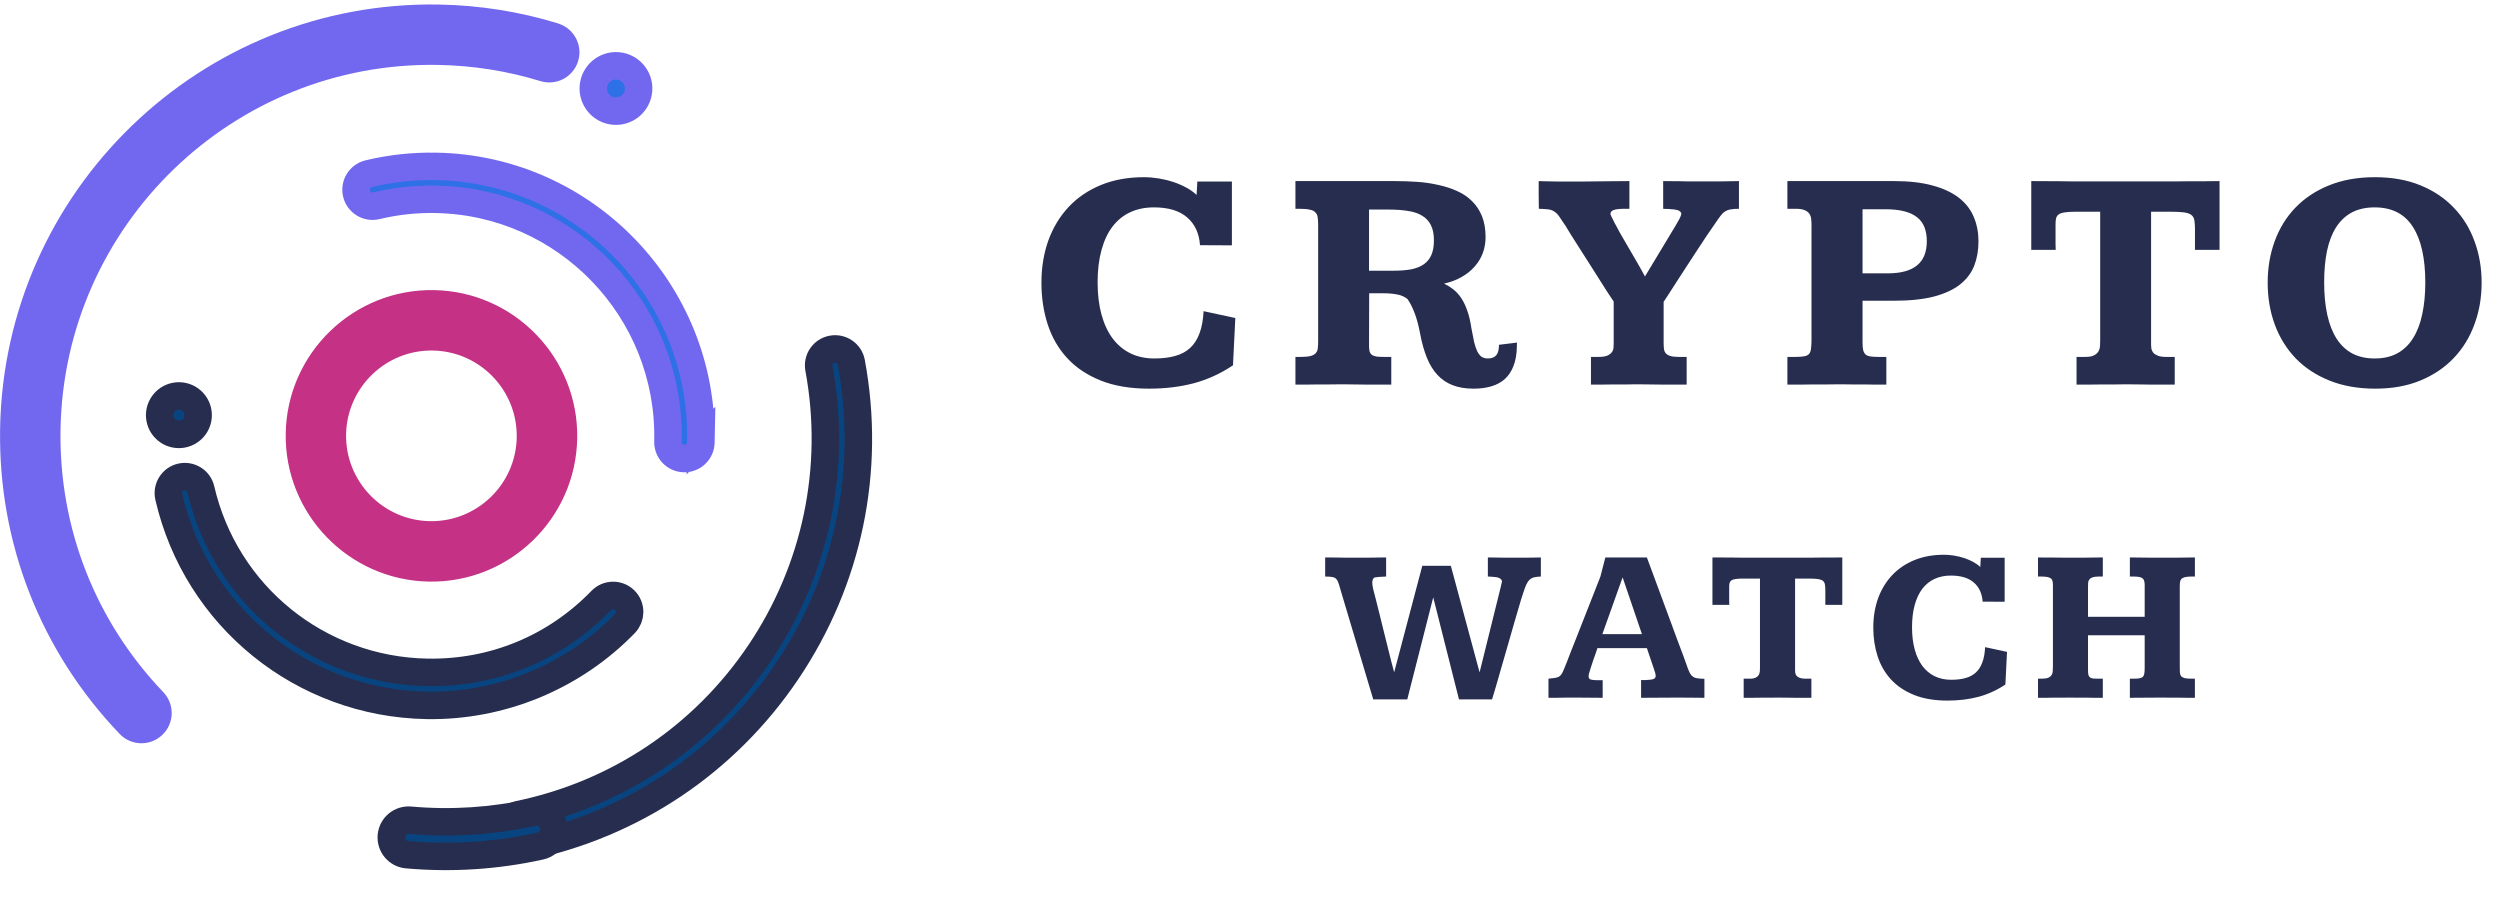 <svg width="455" height="168" viewBox="0 0 455 168" fill="none" xmlns="http://www.w3.org/2000/svg">
<path d="M210.102 65.242C211.537 65.242 212.792 65.091 213.868 64.789C214.963 64.487 215.879 63.996 216.615 63.316C217.352 62.637 217.918 61.749 218.315 60.654C218.73 59.559 218.975 58.219 219.051 56.633L224.828 57.879L224.404 66.488C222.176 67.98 219.806 69.065 217.295 69.745C214.784 70.406 212.065 70.736 209.139 70.736C205.703 70.736 202.748 70.236 200.275 69.235C197.801 68.235 195.772 66.866 194.186 65.129C192.6 63.392 191.429 61.353 190.674 59.012C189.919 56.671 189.541 54.16 189.541 51.478C189.541 48.665 189.966 46.079 190.816 43.719C191.684 41.359 192.921 39.329 194.526 37.63C196.13 35.931 198.085 34.609 200.388 33.665C202.691 32.721 205.297 32.249 208.204 32.249C209.073 32.249 209.97 32.325 210.895 32.476C211.82 32.627 212.707 32.844 213.557 33.127C214.406 33.41 215.19 33.75 215.907 34.147C216.644 34.543 217.267 34.987 217.777 35.477L217.918 33.042H224.205V44.653L218.4 44.625C218.249 42.473 217.474 40.792 216.077 39.584C214.68 38.357 212.66 37.743 210.017 37.743C208.412 37.743 206.977 38.036 205.712 38.621C204.447 39.206 203.371 40.075 202.484 41.227C201.615 42.359 200.945 43.785 200.473 45.503C200.001 47.202 199.765 49.166 199.765 51.394C199.765 53.584 200.001 55.538 200.473 57.256C200.945 58.974 201.625 60.428 202.512 61.617C203.399 62.788 204.475 63.685 205.74 64.308C207.024 64.931 208.478 65.242 210.102 65.242ZM267.798 59.748C267.968 60.692 268.129 61.513 268.28 62.212C268.45 62.892 268.638 63.458 268.846 63.911C269.073 64.364 269.337 64.704 269.639 64.931C269.96 65.138 270.347 65.242 270.8 65.242C271.461 65.242 271.961 65.053 272.301 64.676C272.641 64.298 272.811 63.656 272.811 62.75L276.096 62.353C276.096 62.372 276.096 62.429 276.096 62.523C276.096 62.599 276.087 62.693 276.068 62.807C276.068 62.901 276.068 62.995 276.068 63.09C276.068 63.165 276.068 63.213 276.068 63.231C276.03 64.553 275.822 65.686 275.445 66.63C275.086 67.574 274.567 68.357 273.887 68.981C273.207 69.585 272.386 70.028 271.423 70.311C270.479 70.595 269.403 70.736 268.195 70.736C266.741 70.736 265.476 70.529 264.4 70.113C263.324 69.698 262.398 69.075 261.624 68.244C260.85 67.413 260.208 66.375 259.699 65.129C259.189 63.864 258.773 62.382 258.452 60.683C258.169 59.172 257.829 57.917 257.433 56.916C257.055 55.915 256.631 55.085 256.159 54.424C255.649 54.008 255.035 53.735 254.318 53.602C253.6 53.452 252.713 53.376 251.656 53.376H249.192L249.163 62.92C249.163 63.354 249.201 63.713 249.277 63.996C249.371 64.26 249.522 64.468 249.73 64.619C249.937 64.751 250.221 64.846 250.579 64.902C250.938 64.94 251.401 64.959 251.967 64.959H253.213V70C252.515 70 251.816 70 251.118 70C250.438 70 249.739 70 249.022 70C248.304 69.981 247.54 69.972 246.728 69.972C245.935 69.953 245.076 69.943 244.151 69.943C243.244 69.943 242.414 69.953 241.659 69.972C240.922 69.972 240.224 69.972 239.563 69.972C238.902 69.972 238.26 69.981 237.637 70C237.033 70 236.41 70 235.768 70V64.959H236.674C237.486 64.959 238.109 64.902 238.543 64.789C238.996 64.657 239.317 64.468 239.506 64.223C239.714 63.977 239.827 63.675 239.846 63.316C239.884 62.958 239.903 62.542 239.903 62.07V40.915C239.903 40.386 239.874 39.943 239.818 39.584C239.78 39.206 239.648 38.904 239.421 38.678C239.214 38.432 238.883 38.262 238.43 38.168C237.977 38.055 237.344 37.998 236.533 37.998H235.768V32.957H253.865C255.243 32.957 256.602 33.004 257.943 33.099C259.302 33.193 260.586 33.382 261.794 33.665C263.021 33.929 264.154 34.297 265.193 34.77C266.25 35.242 267.156 35.855 267.911 36.61C268.686 37.366 269.29 38.281 269.724 39.357C270.158 40.434 270.375 41.699 270.375 43.152C270.375 44.172 270.205 45.144 269.866 46.069C269.526 46.976 269.025 47.797 268.365 48.533C267.723 49.27 266.93 49.902 265.986 50.431C265.061 50.959 264.003 51.356 262.814 51.62C263.38 51.884 263.918 52.215 264.428 52.611C264.957 53.008 265.438 53.518 265.872 54.141C266.307 54.764 266.684 55.528 267.005 56.435C267.345 57.341 267.609 58.445 267.798 59.748ZM249.163 49.27H253.553C254.818 49.27 255.913 49.185 256.838 49.015C257.782 48.826 258.556 48.514 259.16 48.08C259.765 47.646 260.218 47.079 260.52 46.381C260.822 45.682 260.973 44.804 260.973 43.747C260.973 42.633 260.794 41.717 260.435 41C260.076 40.264 259.548 39.688 258.849 39.273C258.169 38.838 257.31 38.546 256.272 38.395C255.252 38.225 254.063 38.14 252.703 38.14H249.163V49.27ZM280.04 32.957C280.173 32.957 280.446 32.967 280.862 32.985C281.277 32.985 281.749 32.995 282.278 33.014C282.806 33.014 283.335 33.023 283.864 33.042C284.392 33.042 284.827 33.042 285.166 33.042C286.035 33.042 286.875 33.042 287.687 33.042C288.499 33.023 289.348 33.014 290.236 33.014C291.142 32.995 292.105 32.985 293.124 32.985C294.144 32.967 295.286 32.957 296.551 32.957V37.998H295.673C294.748 37.998 294.087 38.074 293.691 38.225C293.294 38.357 293.096 38.612 293.096 38.989C293.153 39.102 293.219 39.254 293.294 39.442C293.389 39.612 293.483 39.801 293.578 40.009C293.691 40.217 293.795 40.424 293.889 40.632C293.984 40.84 294.078 41.009 294.172 41.142C294.286 41.368 294.474 41.727 294.739 42.218C295.022 42.69 295.333 43.228 295.673 43.832C296.032 44.436 296.4 45.069 296.778 45.73C297.174 46.39 297.542 47.023 297.882 47.627C298.241 48.231 298.553 48.779 298.817 49.27C299.081 49.742 299.27 50.091 299.383 50.317L304.962 41.057C305.246 40.585 305.482 40.169 305.67 39.81C305.859 39.452 305.972 39.14 306.01 38.876C305.935 38.574 305.708 38.366 305.331 38.253C304.953 38.14 304.368 38.064 303.575 38.026C303.499 38.026 303.358 38.026 303.15 38.026C302.942 38.008 302.791 37.998 302.697 37.998V32.957C303.811 32.976 304.868 32.985 305.869 32.985C306.284 32.985 306.709 32.995 307.143 33.014C307.596 33.014 308.021 33.014 308.417 33.014C308.814 33.014 309.173 33.014 309.494 33.014C309.815 33.014 310.079 33.014 310.287 33.014C311.193 33.014 312.127 33.014 313.09 33.014C314.072 33.014 315.205 32.995 316.489 32.957V37.998C315.866 37.998 315.365 38.036 314.988 38.111C314.61 38.168 314.27 38.291 313.968 38.48C313.685 38.649 313.411 38.914 313.147 39.273C312.883 39.612 312.562 40.065 312.184 40.632C311.712 41.293 311.193 42.048 310.626 42.898C310.06 43.747 309.475 44.634 308.871 45.56C308.266 46.466 307.662 47.391 307.058 48.335C306.454 49.26 305.878 50.148 305.331 50.997C304.802 51.828 304.311 52.592 303.858 53.291C303.424 53.971 303.065 54.518 302.782 54.934V62.353C302.782 62.788 302.801 63.165 302.838 63.486C302.876 63.807 302.989 64.081 303.178 64.308C303.367 64.515 303.641 64.676 303.999 64.789C304.377 64.902 304.906 64.959 305.585 64.959H306.973V70C306.275 70 305.585 70 304.906 70C304.245 70 303.556 70 302.838 70C302.121 69.981 301.366 69.972 300.573 69.972C299.78 69.953 298.911 69.943 297.967 69.943C297.401 69.943 296.712 69.953 295.9 69.972C295.107 69.972 294.295 69.972 293.464 69.972C292.652 69.972 291.888 69.981 291.17 70C290.453 70 289.915 70 289.556 70V64.959H290.915C291.652 64.959 292.209 64.874 292.586 64.704C292.964 64.515 293.238 64.289 293.408 64.024C293.578 63.76 293.663 63.486 293.663 63.203C293.681 62.901 293.691 62.637 293.691 62.41V54.877C293.408 54.462 293.03 53.895 292.558 53.178C292.105 52.441 291.595 51.639 291.029 50.77C290.481 49.883 289.896 48.958 289.273 47.995C288.669 47.032 288.083 46.117 287.517 45.248C286.97 44.361 286.46 43.558 285.988 42.841C285.535 42.105 285.176 41.519 284.912 41.085C284.458 40.386 284.09 39.839 283.807 39.442C283.543 39.046 283.25 38.744 282.929 38.536C282.627 38.31 282.259 38.168 281.825 38.111C281.39 38.055 280.805 38.017 280.069 37.998C280.069 37.167 280.059 36.337 280.04 35.506C280.04 34.656 280.04 33.807 280.04 32.957ZM344.704 32.957C347.479 32.957 349.839 33.231 351.784 33.778C353.728 34.307 355.314 35.053 356.542 36.016C357.769 36.978 358.666 38.14 359.232 39.499C359.798 40.84 360.082 42.322 360.082 43.945C360.082 45.55 359.827 47.013 359.317 48.335C358.807 49.657 357.948 50.799 356.74 51.762C355.55 52.706 353.964 53.442 351.982 53.971C350.018 54.48 347.564 54.735 344.619 54.735H338.983V62.269C338.983 62.873 339.021 63.354 339.096 63.713C339.191 64.072 339.342 64.345 339.549 64.534C339.757 64.704 340.05 64.817 340.427 64.874C340.805 64.931 341.296 64.959 341.9 64.959H343.316V70C342.655 70 342.013 70 341.39 70C340.767 69.981 340.125 69.972 339.464 69.972C338.804 69.972 338.096 69.972 337.34 69.972C336.604 69.953 335.802 69.943 334.933 69.943C333.97 69.943 333.064 69.953 332.214 69.972C331.384 69.972 330.572 69.972 329.779 69.972C329.005 69.972 328.25 69.981 327.513 70C326.777 70 326.041 70 325.304 70V64.959H326.72C327.419 64.959 327.966 64.921 328.363 64.846C328.778 64.77 329.08 64.619 329.269 64.393C329.458 64.147 329.571 63.817 329.609 63.401C329.666 62.967 329.694 62.401 329.694 61.702V41.085C329.694 40.632 329.675 40.226 329.637 39.867C329.6 39.49 329.486 39.169 329.297 38.904C329.109 38.621 328.825 38.404 328.448 38.253C328.07 38.083 327.542 37.998 326.862 37.998H325.304V32.957H344.704ZM338.983 49.751H343.571C345.931 49.751 347.706 49.27 348.895 48.307C350.085 47.344 350.679 45.871 350.679 43.889C350.679 42.926 350.538 42.086 350.254 41.368C349.971 40.632 349.528 40.028 348.923 39.556C348.319 39.065 347.536 38.697 346.573 38.451C345.61 38.206 344.439 38.083 343.061 38.083H338.983V49.751ZM369.69 32.957C371.522 32.976 373.268 32.985 374.929 32.985C375.628 32.985 376.345 32.995 377.082 33.014C377.837 33.014 378.564 33.014 379.262 33.014C379.98 33.014 380.65 33.014 381.273 33.014C381.896 33.014 382.434 33.014 382.887 33.014H393.592C394.404 33.014 395.254 33.014 396.141 33.014C397.048 32.995 397.944 32.985 398.832 32.985C399.738 32.985 400.625 32.985 401.494 32.985C402.362 32.967 403.184 32.957 403.958 32.957V45.475H399.483V41.651C399.483 40.991 399.445 40.462 399.37 40.065C399.294 39.65 399.105 39.329 398.803 39.102C398.501 38.876 398.048 38.725 397.444 38.649C396.859 38.574 396.056 38.536 395.037 38.536H391.497V62.778C391.497 62.986 391.516 63.222 391.553 63.486C391.61 63.732 391.723 63.968 391.893 64.194C392.082 64.402 392.356 64.581 392.715 64.732C393.092 64.883 393.592 64.959 394.216 64.959H395.801V70C395.103 70 394.423 70 393.762 70C393.12 70 392.45 70 391.752 70C391.072 69.981 390.345 69.972 389.571 69.972C388.797 69.953 387.928 69.943 386.966 69.943C386.305 69.943 385.587 69.953 384.813 69.972C384.058 69.972 383.274 69.972 382.463 69.972C381.67 69.972 380.886 69.981 380.112 70C379.338 70 378.611 70 377.931 70V64.959H379.517C380.216 64.959 380.744 64.865 381.103 64.676C381.481 64.487 381.755 64.242 381.924 63.94C382.094 63.637 382.189 63.297 382.208 62.92C382.227 62.523 382.236 62.136 382.236 61.759V38.536H377.705C376.931 38.536 376.308 38.574 375.836 38.649C375.364 38.706 374.995 38.819 374.731 38.989C374.486 39.159 374.316 39.386 374.221 39.669C374.146 39.952 374.108 40.311 374.108 40.745C374.108 40.953 374.108 41.264 374.108 41.68C374.108 42.076 374.108 42.51 374.108 42.982C374.108 43.435 374.108 43.898 374.108 44.37C374.127 44.823 374.136 45.191 374.136 45.475H369.69V32.957ZM432.229 32.249C435.345 32.249 438.101 32.74 440.499 33.722C442.915 34.703 444.945 36.063 446.588 37.8C448.249 39.518 449.505 41.547 450.354 43.889C451.223 46.23 451.657 48.75 451.657 51.45C451.657 54.15 451.223 56.671 450.354 59.012C449.505 61.353 448.259 63.392 446.616 65.129C444.973 66.866 442.953 68.235 440.555 69.235C438.158 70.236 435.411 70.736 432.314 70.736C429.18 70.736 426.395 70.245 423.96 69.264C421.524 68.282 419.476 66.932 417.814 65.214C416.153 63.477 414.888 61.438 414.019 59.097C413.151 56.737 412.717 54.188 412.717 51.45C412.717 48.75 413.141 46.239 413.991 43.917C414.841 41.576 416.087 39.546 417.729 37.828C419.391 36.091 421.43 34.732 423.846 33.75C426.282 32.749 429.076 32.249 432.229 32.249ZM432.201 37.743C430.577 37.743 429.18 38.055 428.01 38.678C426.858 39.301 425.904 40.207 425.149 41.397C424.413 42.567 423.865 44.002 423.507 45.701C423.167 47.382 422.997 49.279 422.997 51.394C422.997 53.602 423.186 55.566 423.563 57.284C423.941 59.002 424.507 60.456 425.262 61.645C426.018 62.816 426.971 63.713 428.123 64.336C429.275 64.94 430.634 65.242 432.201 65.242C433.787 65.242 435.156 64.931 436.307 64.308C437.478 63.666 438.431 62.75 439.168 61.56C439.923 60.371 440.48 58.927 440.839 57.227C441.216 55.509 441.405 53.574 441.405 51.422C441.405 47.004 440.65 43.624 439.139 41.283C437.629 38.923 435.316 37.743 432.201 37.743Z" fill="#272D4E"/>
<path d="M244.266 108.328C244.032 107.534 243.85 106.909 243.72 106.453C243.589 105.997 243.433 105.659 243.251 105.438C243.082 105.216 242.841 105.079 242.528 105.027C242.229 104.962 241.779 104.93 241.18 104.93V101.453C242.014 101.466 242.802 101.473 243.544 101.473C243.856 101.473 244.175 101.479 244.501 101.492C244.839 101.492 245.158 101.492 245.458 101.492C245.757 101.492 246.031 101.492 246.278 101.492C246.539 101.492 246.753 101.492 246.923 101.492C247.665 101.492 248.459 101.492 249.305 101.492C250.152 101.479 251.141 101.466 252.274 101.453V104.93C251.285 104.956 250.562 105.021 250.106 105.125C249.872 105.32 249.755 105.62 249.755 106.023C249.755 106.193 249.768 106.382 249.794 106.59C249.82 106.798 249.865 107.02 249.93 107.254C250.048 107.671 250.204 108.276 250.399 109.07C250.608 109.865 250.829 110.75 251.063 111.727C251.311 112.703 251.565 113.732 251.825 114.812C252.098 115.88 252.352 116.902 252.587 117.879C252.834 118.855 253.055 119.741 253.251 120.535C253.459 121.329 253.622 121.935 253.739 122.352L258.856 102.977H264.052L269.286 122.371L273.114 106.922C273.166 106.701 273.212 106.499 273.251 106.316C273.303 106.134 273.342 105.958 273.368 105.789C273.303 105.529 273.134 105.333 272.86 105.203C272.587 105.073 272.151 104.995 271.552 104.969C271.486 104.956 271.356 104.949 271.161 104.949C270.979 104.949 270.855 104.943 270.79 104.93V101.453C271.818 101.466 272.717 101.479 273.485 101.492C274.253 101.492 274.97 101.492 275.634 101.492C275.933 101.492 276.317 101.492 276.786 101.492C277.268 101.492 277.749 101.492 278.231 101.492C278.713 101.479 279.156 101.473 279.559 101.473C279.976 101.46 280.269 101.453 280.438 101.453V104.93C279.97 104.943 279.572 104.988 279.247 105.066C278.934 105.132 278.661 105.268 278.427 105.477C278.192 105.685 277.977 105.991 277.782 106.395C277.6 106.798 277.404 107.339 277.196 108.016C277.118 108.224 277.001 108.582 276.845 109.09C276.701 109.598 276.519 110.216 276.298 110.945C276.089 111.661 275.855 112.462 275.595 113.348C275.347 114.233 275.08 115.164 274.794 116.141C274.52 117.117 274.234 118.113 273.934 119.129C273.648 120.132 273.361 121.121 273.075 122.098C272.802 123.074 272.535 124.005 272.274 124.891C272.014 125.776 271.773 126.577 271.552 127.293H265.536L260.848 108.719L256.122 127.293H249.93L244.266 108.328ZM299.733 101.453C300.866 104.526 301.901 107.326 302.838 109.852C303.242 110.932 303.639 112.007 304.03 113.074C304.42 114.129 304.778 115.105 305.104 116.004C305.442 116.889 305.729 117.651 305.963 118.289C306.198 118.914 306.354 119.331 306.432 119.539C306.758 120.438 307.011 121.147 307.194 121.668C307.376 122.189 307.578 122.586 307.799 122.859C308.034 123.133 308.327 123.315 308.678 123.406C309.03 123.484 309.537 123.53 310.202 123.543V127C309.433 127 308.685 126.993 307.955 126.98C307.239 126.967 306.406 126.961 305.455 126.961C304.336 126.961 303.235 126.967 302.155 126.98C301.087 126.98 299.928 126.987 298.678 127V123.777C298.73 123.777 298.802 123.777 298.893 123.777C298.997 123.777 299.101 123.777 299.205 123.777C299.31 123.777 299.407 123.777 299.498 123.777C299.59 123.764 299.655 123.758 299.694 123.758C300.319 123.732 300.748 123.667 300.983 123.562C301.217 123.458 301.334 123.276 301.334 123.016C301.334 122.859 301.302 122.671 301.237 122.449C301.172 122.215 301.087 121.948 300.983 121.648L299.733 117.957H290.729C290.69 118.1 290.599 118.38 290.455 118.797C290.312 119.201 290.156 119.637 289.987 120.105C289.83 120.574 289.687 121.01 289.557 121.414C289.427 121.818 289.349 122.072 289.323 122.176C289.258 122.358 289.205 122.527 289.166 122.684C289.14 122.827 289.127 122.944 289.127 123.035C289.127 123.322 289.212 123.517 289.381 123.621C289.564 123.712 289.863 123.764 290.28 123.777C290.319 123.777 290.403 123.784 290.534 123.797C290.664 123.797 290.807 123.797 290.963 123.797C291.12 123.797 291.263 123.797 291.393 123.797C291.536 123.797 291.634 123.797 291.686 123.797V127C290.892 127 290.091 126.993 289.284 126.98C288.476 126.967 287.604 126.961 286.666 126.961C286.211 126.961 285.781 126.961 285.377 126.961C284.987 126.961 284.603 126.967 284.225 126.98C283.847 126.98 283.463 126.987 283.073 127C282.682 127 282.265 127 281.823 127V123.523C282.291 123.471 282.669 123.426 282.955 123.387C283.255 123.348 283.502 123.276 283.698 123.172C283.893 123.055 284.062 122.892 284.205 122.684C284.349 122.462 284.498 122.156 284.655 121.766C284.759 121.518 284.922 121.115 285.143 120.555C285.364 119.995 285.618 119.337 285.905 118.582C286.204 117.827 286.53 117.007 286.881 116.121C287.233 115.223 287.591 114.311 287.955 113.387C288.32 112.462 288.678 111.551 289.03 110.652C289.381 109.754 289.707 108.927 290.006 108.172C290.306 107.404 290.566 106.74 290.787 106.18C291.009 105.607 291.172 105.19 291.276 104.93L292.174 101.453H299.733ZM291.627 115.418H298.834L295.338 105.145L295.299 105.125L291.627 115.418ZM311.664 101.453C312.927 101.466 314.132 101.473 315.277 101.473C315.759 101.473 316.254 101.479 316.762 101.492C317.283 101.492 317.784 101.492 318.266 101.492C318.76 101.492 319.223 101.492 319.652 101.492C320.082 101.492 320.453 101.492 320.766 101.492H328.148C328.708 101.492 329.294 101.492 329.906 101.492C330.531 101.479 331.15 101.473 331.762 101.473C332.387 101.473 332.999 101.473 333.598 101.473C334.197 101.46 334.763 101.453 335.297 101.453V110.086H332.211V107.449C332.211 106.993 332.185 106.629 332.133 106.355C332.081 106.069 331.951 105.848 331.742 105.691C331.534 105.535 331.221 105.431 330.805 105.379C330.401 105.327 329.848 105.301 329.145 105.301H326.703V122.02C326.703 122.163 326.716 122.326 326.742 122.508C326.781 122.677 326.859 122.84 326.977 122.996C327.107 123.139 327.296 123.263 327.543 123.367C327.803 123.471 328.148 123.523 328.578 123.523H329.672V127C329.19 127 328.721 127 328.266 127C327.823 127 327.361 127 326.879 127C326.41 126.987 325.909 126.98 325.375 126.98C324.841 126.967 324.242 126.961 323.578 126.961C323.122 126.961 322.628 126.967 322.094 126.98C321.573 126.98 321.033 126.98 320.473 126.98C319.926 126.98 319.385 126.987 318.852 127C318.318 127 317.816 127 317.348 127V123.523H318.441C318.923 123.523 319.288 123.458 319.535 123.328C319.796 123.198 319.984 123.029 320.102 122.82C320.219 122.612 320.284 122.378 320.297 122.117C320.31 121.844 320.316 121.577 320.316 121.316V105.301H317.191C316.658 105.301 316.228 105.327 315.902 105.379C315.577 105.418 315.323 105.496 315.141 105.613C314.971 105.73 314.854 105.887 314.789 106.082C314.737 106.277 314.711 106.525 314.711 106.824C314.711 106.967 314.711 107.182 314.711 107.469C314.711 107.742 314.711 108.042 314.711 108.367C314.711 108.68 314.711 108.999 314.711 109.324C314.724 109.637 314.73 109.891 314.73 110.086H311.664V101.453ZM355.119 123.719C356.108 123.719 356.974 123.615 357.716 123.406C358.472 123.198 359.103 122.859 359.611 122.391C360.119 121.922 360.509 121.31 360.783 120.555C361.069 119.799 361.239 118.875 361.291 117.781L365.275 118.641L364.982 124.578C363.446 125.607 361.811 126.355 360.08 126.824C358.348 127.28 356.473 127.508 354.455 127.508C352.085 127.508 350.047 127.163 348.341 126.473C346.636 125.783 345.236 124.839 344.142 123.641C343.048 122.443 342.241 121.036 341.72 119.422C341.199 117.807 340.939 116.076 340.939 114.227C340.939 112.286 341.232 110.503 341.818 108.875C342.417 107.247 343.27 105.848 344.377 104.676C345.483 103.504 346.831 102.592 348.42 101.941C350.008 101.29 351.805 100.965 353.81 100.965C354.409 100.965 355.028 101.017 355.666 101.121C356.304 101.225 356.916 101.375 357.502 101.57C358.087 101.766 358.628 102 359.123 102.273C359.63 102.547 360.06 102.853 360.412 103.191L360.509 101.512H364.845V109.52L360.841 109.5C360.737 108.016 360.203 106.857 359.24 106.023C358.276 105.177 356.883 104.754 355.06 104.754C353.953 104.754 352.964 104.956 352.091 105.359C351.219 105.763 350.477 106.362 349.865 107.156C349.266 107.938 348.804 108.921 348.478 110.105C348.153 111.277 347.99 112.632 347.99 114.168C347.99 115.678 348.153 117.026 348.478 118.211C348.804 119.396 349.272 120.398 349.884 121.219C350.496 122.026 351.239 122.645 352.111 123.074C352.996 123.504 353.999 123.719 355.119 123.719ZM370.917 101.453C371.113 101.453 371.451 101.46 371.933 101.473C372.428 101.473 372.974 101.473 373.573 101.473C374.185 101.473 374.797 101.479 375.409 101.492C376.034 101.492 376.575 101.492 377.03 101.492C377.33 101.492 377.695 101.492 378.124 101.492C378.554 101.492 379.016 101.492 379.511 101.492C380.019 101.479 380.546 101.473 381.093 101.473C381.64 101.46 382.18 101.453 382.714 101.453V104.93H382.03C381.523 104.93 381.132 104.975 380.859 105.066C380.598 105.158 380.403 105.288 380.273 105.457C380.142 105.613 380.064 105.809 380.038 106.043C380.025 106.277 380.019 106.531 380.019 106.805V112.254H390.331V106.453C390.331 106.154 390.299 105.906 390.234 105.711C390.182 105.516 390.077 105.359 389.921 105.242C389.778 105.125 389.576 105.047 389.316 105.008C389.055 104.956 388.723 104.93 388.32 104.93H387.636V101.453C388.899 101.479 390.064 101.492 391.132 101.492C392.2 101.492 393.235 101.492 394.238 101.492C394.485 101.492 394.797 101.492 395.175 101.492C395.566 101.492 395.995 101.492 396.464 101.492C396.933 101.479 397.428 101.473 397.948 101.473C398.469 101.46 398.977 101.453 399.472 101.453V104.93H398.847C398.339 104.93 397.942 104.969 397.655 105.047C397.369 105.112 397.154 105.223 397.011 105.379C396.881 105.522 396.796 105.704 396.757 105.926C396.731 106.134 396.718 106.375 396.718 106.648V121.375C396.718 121.753 396.724 122.078 396.738 122.352C396.751 122.612 396.816 122.833 396.933 123.016C397.063 123.185 397.271 123.315 397.558 123.406C397.857 123.484 398.287 123.523 398.847 123.523H399.472V127C399.003 127 398.547 127 398.105 127C397.675 126.987 397.232 126.98 396.777 126.98C396.321 126.98 395.833 126.98 395.312 126.98C394.804 126.967 394.238 126.961 393.613 126.961C392.441 126.961 391.373 126.967 390.409 126.98C389.459 126.993 388.534 127 387.636 127V123.523H388.32C388.788 123.523 389.153 123.497 389.413 123.445C389.687 123.393 389.889 123.296 390.019 123.152C390.162 122.996 390.247 122.794 390.273 122.547C390.312 122.286 390.331 121.961 390.331 121.57V115.613H380.019V121.941C380.019 122.332 380.045 122.638 380.097 122.859C380.162 123.068 380.273 123.224 380.429 123.328C380.585 123.419 380.793 123.478 381.054 123.504C381.314 123.517 381.64 123.523 382.03 123.523H382.714V127C382.232 127 381.764 127 381.308 127C380.865 126.987 380.403 126.98 379.921 126.98C379.452 126.98 378.951 126.98 378.417 126.98C377.883 126.967 377.291 126.961 376.64 126.961C376.028 126.961 375.468 126.967 374.96 126.98C374.465 126.98 373.99 126.98 373.534 126.98C373.079 126.98 372.636 126.987 372.206 127C371.79 127 371.36 127 370.917 127V123.523H371.523C372.043 123.523 372.447 123.471 372.734 123.367C373.02 123.25 373.228 123.094 373.359 122.898C373.502 122.703 373.58 122.475 373.593 122.215C373.619 121.941 373.632 121.648 373.632 121.336V106.512C373.632 106.251 373.613 106.023 373.573 105.828C373.547 105.62 373.463 105.451 373.32 105.32C373.176 105.19 372.961 105.092 372.675 105.027C372.402 104.962 372.017 104.93 371.523 104.93H370.917V101.453Z" fill="#272D4E"/>
<path d="M114.591 111.439C114.579 112.169 114.296 112.904 113.746 113.475C104.335 123.182 91.178 128.613 77.66 128.377C55.094 127.983 35.783 112.374 30.715 90.422C30.344 88.805 31.352 87.193 32.959 86.821C34.575 86.449 36.188 87.457 36.56 89.064C41.005 108.324 57.948 122.022 77.765 122.368C89.803 122.578 101.056 117.934 109.438 109.279C110.589 108.089 112.49 108.062 113.68 109.213C114.3 109.814 114.606 110.619 114.592 111.419L114.591 111.439Z" fill="#08447F" stroke="#272D4E" stroke-width="5"/>
<path d="M127.569 80.191L127.563 80.511C127.534 82.171 126.171 83.487 124.511 83.458C122.852 83.429 121.535 82.066 121.564 80.406L121.57 80.086C121.984 56.34 103.014 36.686 79.268 36.272C75.599 36.207 71.971 36.604 68.506 37.444C66.899 37.836 65.276 36.847 64.884 35.24C64.492 33.633 65.48 32.01 67.087 31.618C71.045 30.657 75.183 30.209 79.362 30.282C106.408 30.754 128.031 53.145 127.559 80.201L127.569 80.191Z" fill="#2E70E5" stroke="#7268EF" stroke-width="5"/>
<path d="M102.553 79.744C102.322 92.992 91.355 103.582 78.107 103.351C64.859 103.12 54.269 92.153 54.5 78.905C54.731 65.657 65.698 55.067 78.946 55.298C92.194 55.53 102.784 66.496 102.553 79.744ZM60.489 79.01C60.316 88.948 68.263 97.178 78.202 97.352C88.14 97.525 96.37 89.578 96.544 79.639C96.717 69.701 88.77 61.471 78.831 61.297C68.893 61.124 60.663 69.071 60.489 79.01Z" fill="#C43185" stroke="#C43185" stroke-width="5"/>
<path d="M143.214 122.221C132.08 138.727 115.206 150.046 95.688 154.107C94.061 154.445 92.475 153.399 92.14 151.785C91.802 150.158 92.848 148.572 94.461 148.237C112.434 144.498 127.984 134.071 138.239 118.866C148.495 103.661 152.398 85.161 149.042 67.048C148.741 65.421 149.811 63.852 151.447 63.555C153.074 63.254 154.637 64.333 154.939 65.96C158.583 85.63 154.42 105.607 143.214 122.221Z" fill="#08447F" stroke="#272D4E" stroke-width="5"/>
<path d="M102.968 9.561C102.963 9.831 102.918 10.11 102.833 10.389C102.345 11.97 100.67 12.861 99.088 12.373C92.85 10.454 86.337 9.43 79.738 9.315C41.144 8.642 9.191 39.499 8.517 78.103C8.193 96.67 15.087 114.283 27.914 127.699C29.064 128.899 29.02 130.799 27.82 131.938C26.62 133.087 24.721 133.044 23.581 131.844C9.643 117.288 2.166 98.165 2.518 78.008C3.249 36.094 37.939 2.595 79.843 3.326C87.012 3.451 94.073 4.575 100.848 6.653C102.151 7.056 102.99 8.271 102.967 9.571L102.968 9.561Z" fill="#7268EF" stroke="#7268EF" stroke-width="5"/>
<path d="M100.519 152.198C100.126 153.079 99.335 153.772 98.321 153.987C90.359 155.748 82.201 156.273 74.08 155.552C72.345 155.4 71.074 153.869 71.227 152.134C71.379 150.399 72.909 149.128 74.645 149.28C82.124 149.945 89.631 149.463 96.97 147.838C98.667 147.457 100.345 148.537 100.727 150.234C100.88 150.923 100.797 151.598 100.533 152.192L100.519 152.198Z" fill="#08447F" stroke="#272D4E" stroke-width="5"/>
<path d="M108.137 14.967C107.509 17.157 108.776 19.443 110.967 20.071C113.157 20.699 115.443 19.432 116.071 17.242C116.699 15.051 115.432 12.766 113.241 12.137C111.051 11.509 108.766 12.776 108.137 14.967Z" fill="#2E70E5" stroke="#7268EF" stroke-width="5"/>
<path d="M32.622 72.061C30.69 72.028 29.095 73.568 29.061 75.5C29.027 77.432 30.567 79.026 32.499 79.06C34.431 79.094 36.026 77.554 36.06 75.622C36.094 73.69 34.554 72.095 32.622 72.061Z" fill="#08447F" stroke="#272D4E" stroke-width="5"/>
</svg>
